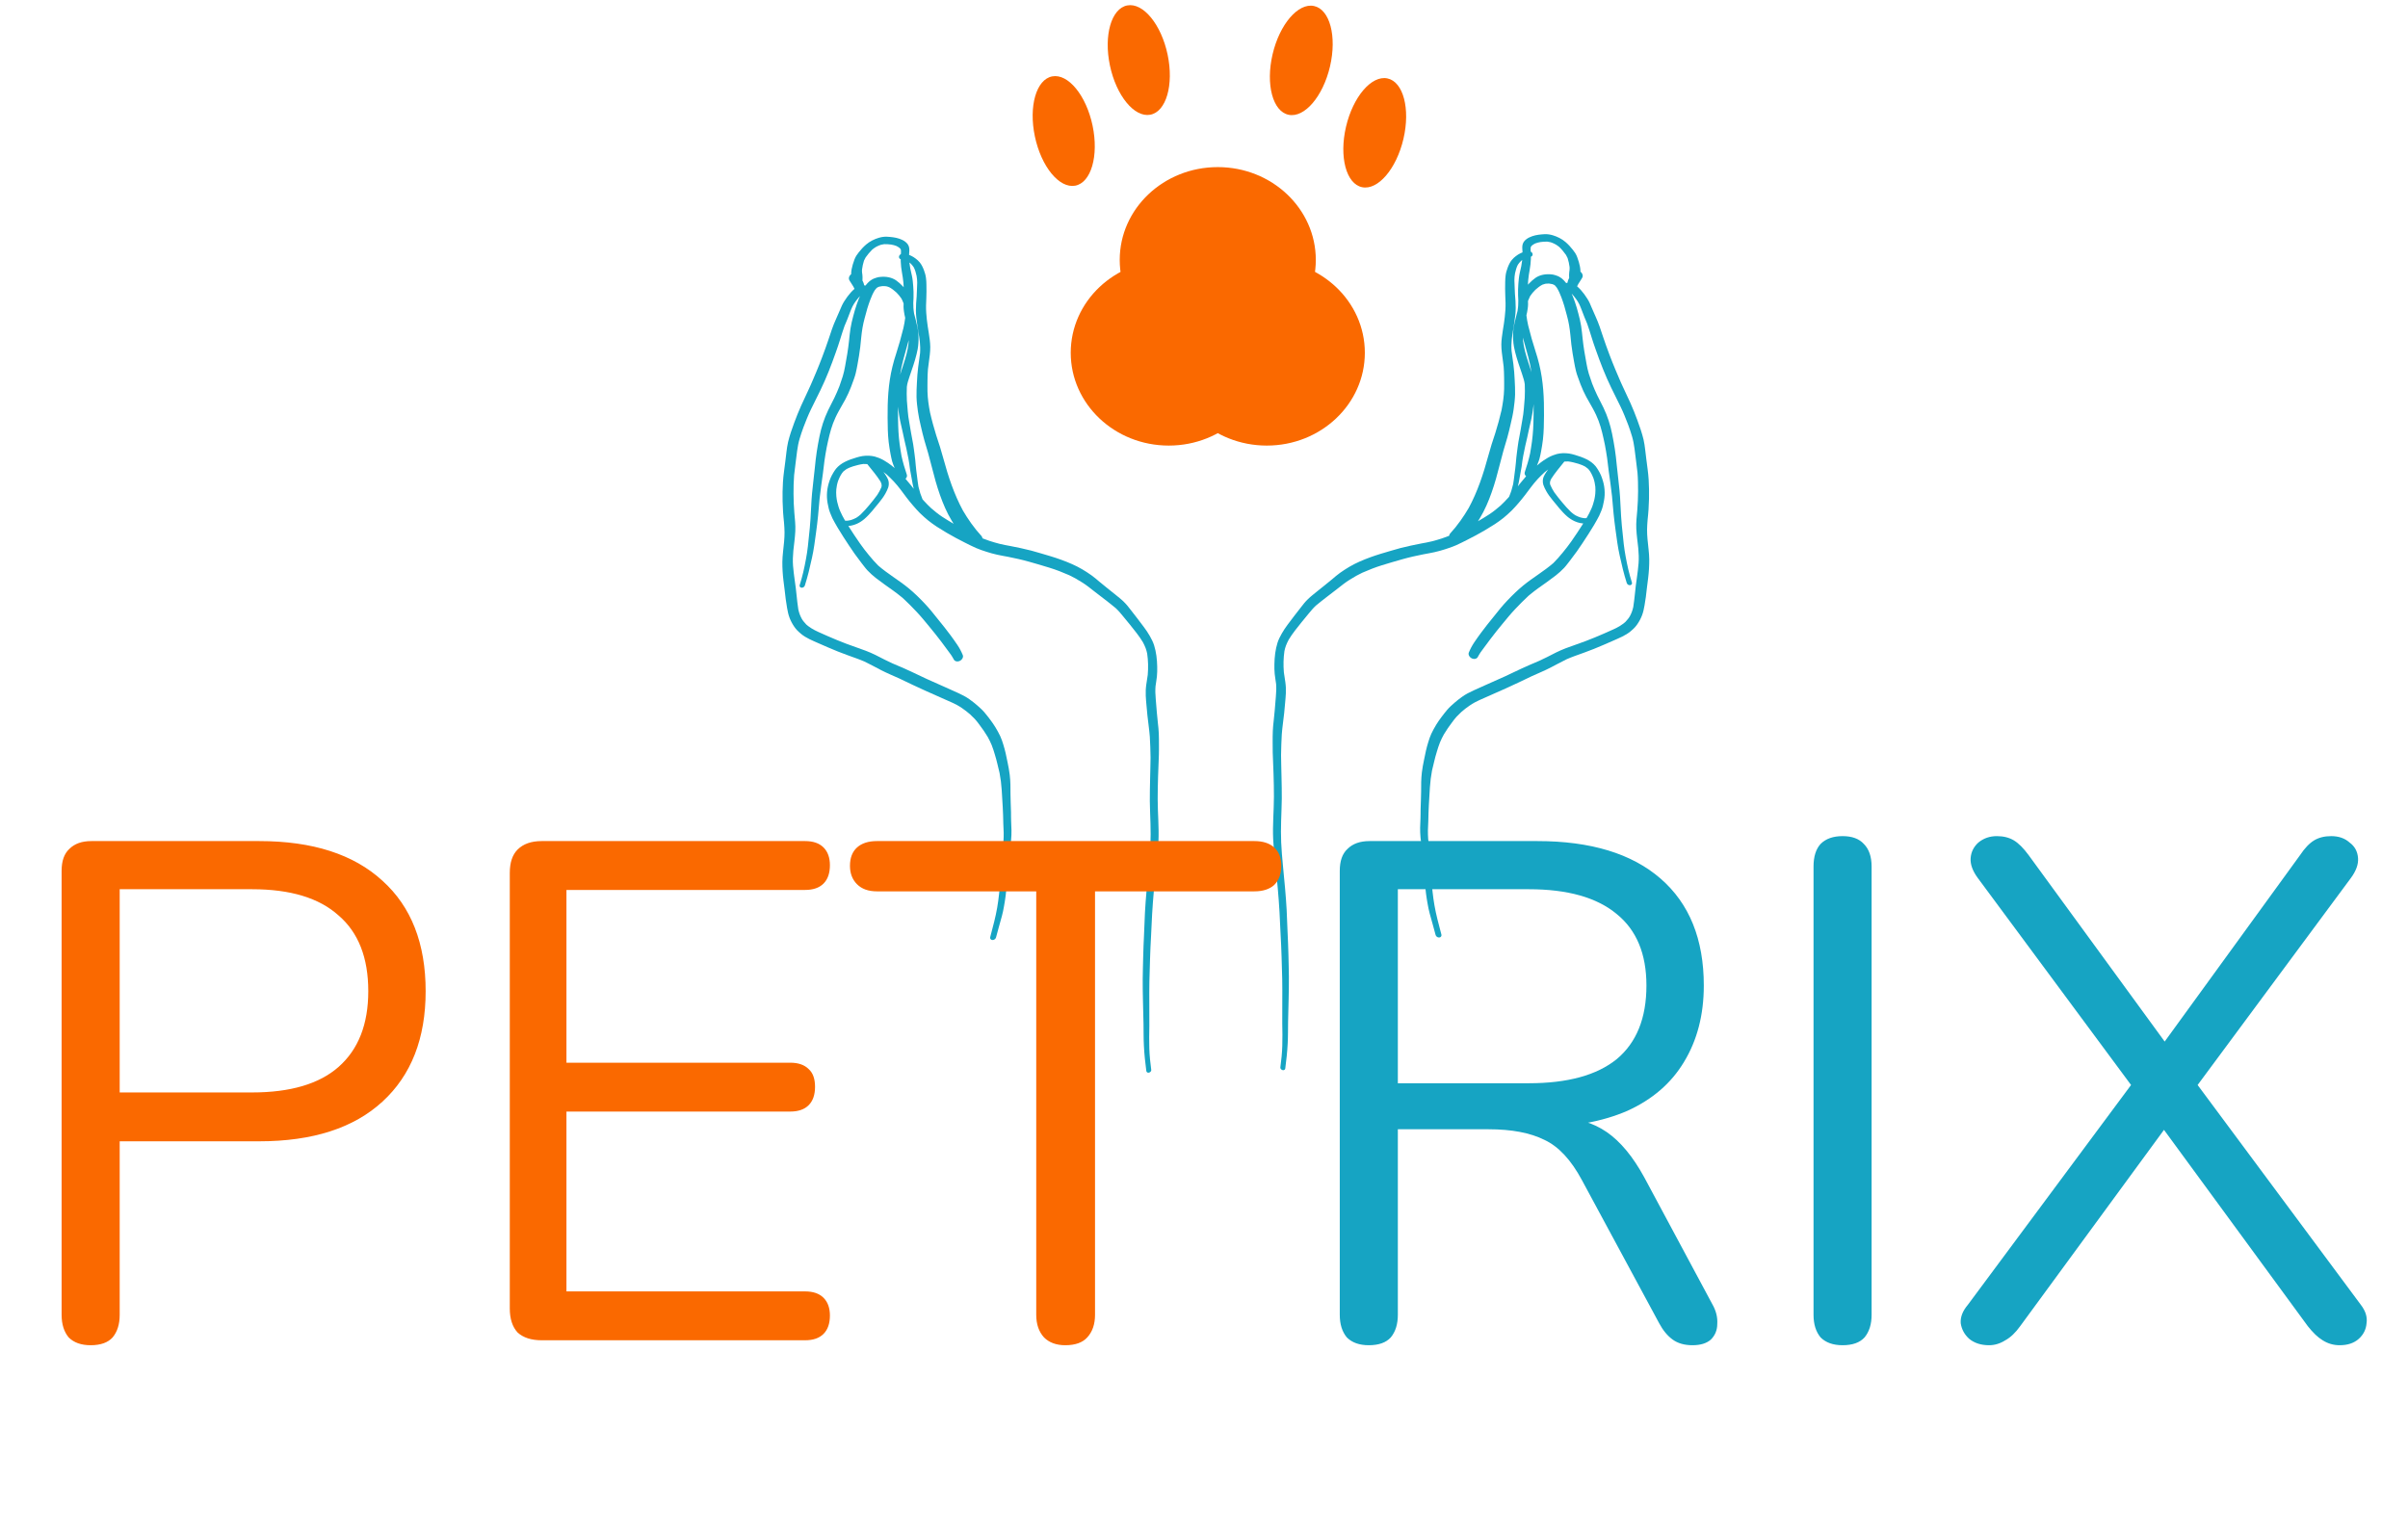 <svg width="102" height="65" viewBox="0 0 102 65" fill="none" xmlns="http://www.w3.org/2000/svg">
<path d="M39.906 21.892C39.74 21.782 39.588 21.658 39.441 21.53C39.338 21.433 39.238 21.334 39.144 21.229C39.121 21.206 39.1 21.181 39.078 21.157C39.045 21.073 39.01 20.988 38.982 20.902C38.953 20.809 38.927 20.716 38.905 20.621C38.879 20.474 38.863 20.324 38.844 20.175C38.824 20.023 38.802 19.872 38.79 19.718C38.778 19.566 38.763 19.415 38.742 19.265C38.721 19.118 38.706 18.969 38.681 18.823C38.654 18.664 38.621 18.506 38.593 18.348C38.567 18.193 38.543 18.037 38.513 17.882C38.484 17.733 38.465 17.58 38.452 17.426C38.439 17.272 38.426 17.118 38.414 16.964C38.408 16.869 38.407 16.773 38.407 16.677C38.407 16.582 38.408 16.486 38.413 16.39C38.422 16.322 38.434 16.255 38.453 16.187C38.478 16.105 38.504 16.024 38.531 15.942C38.582 15.786 38.637 15.631 38.689 15.475C38.74 15.322 38.783 15.171 38.822 15.017C38.841 14.942 38.857 14.866 38.872 14.79C38.889 14.701 38.897 14.611 38.903 14.522C38.91 14.417 38.91 14.312 38.907 14.209C38.904 14.091 38.884 13.977 38.861 13.865C38.84 13.763 38.816 13.661 38.791 13.56C38.767 13.468 38.74 13.377 38.719 13.283C38.712 13.24 38.706 13.196 38.701 13.152C38.699 13.114 38.695 13.078 38.691 13.04C38.686 12.973 38.684 12.905 38.686 12.836C38.688 12.761 38.694 12.686 38.696 12.611C38.698 12.528 38.698 12.446 38.696 12.363C38.691 12.209 38.679 12.056 38.663 11.904C38.647 11.749 38.61 11.602 38.576 11.452C38.571 11.428 38.565 11.405 38.56 11.381C38.544 11.296 38.531 11.21 38.521 11.124C38.535 11.134 38.549 11.144 38.563 11.155C38.618 11.207 38.666 11.262 38.706 11.325C38.765 11.438 38.797 11.561 38.825 11.686C38.841 11.781 38.853 11.877 38.852 11.976C38.851 12.075 38.844 12.175 38.841 12.275C38.838 12.369 38.835 12.462 38.829 12.556C38.822 12.656 38.813 12.756 38.806 12.856C38.793 13.056 38.792 13.252 38.813 13.446C38.836 13.645 38.865 13.842 38.898 14.038C38.923 14.186 38.95 14.334 38.964 14.485C38.979 14.643 38.985 14.801 38.973 14.963C38.951 15.159 38.918 15.354 38.893 15.55C38.865 15.768 38.85 15.985 38.84 16.202C38.83 16.41 38.817 16.619 38.823 16.826C38.829 17.033 38.855 17.236 38.883 17.439C38.912 17.651 38.96 17.858 39.008 18.064C39.052 18.26 39.099 18.453 39.152 18.645C39.204 18.835 39.266 19.022 39.319 19.212C39.373 19.404 39.424 19.597 39.472 19.791C39.572 20.191 39.68 20.588 39.817 20.974C39.95 21.351 40.107 21.719 40.313 22.06C40.34 22.104 40.368 22.148 40.395 22.192C40.229 22.096 40.065 21.996 39.906 21.892ZM38.595 20.571C38.518 20.474 38.438 20.379 38.356 20.285C38.409 20.24 38.432 20.172 38.413 20.115C38.325 19.853 38.245 19.588 38.186 19.315C38.159 19.15 38.13 18.985 38.108 18.818C38.084 18.645 38.069 18.469 38.058 18.293C38.048 18.12 38.043 17.946 38.041 17.772C38.039 17.606 38.035 17.441 38.036 17.275C38.036 17.261 38.036 17.246 38.036 17.231C38.041 17.271 38.046 17.311 38.051 17.35C38.073 17.513 38.096 17.676 38.13 17.835C38.164 17.987 38.201 18.138 38.233 18.292C38.231 18.281 38.229 18.271 38.227 18.26C38.229 18.272 38.232 18.284 38.234 18.296C38.257 18.415 38.282 18.535 38.311 18.652C38.34 18.769 38.368 18.887 38.393 19.005C38.421 19.147 38.45 19.289 38.48 19.432C38.493 19.502 38.506 19.572 38.515 19.642C38.525 19.721 38.533 19.801 38.546 19.879C38.571 20.03 38.601 20.178 38.627 20.328C38.649 20.457 38.672 20.586 38.704 20.711C38.668 20.664 38.632 20.618 38.595 20.571ZM38.265 15.231C38.342 14.957 38.42 14.684 38.492 14.409C38.49 14.461 38.487 14.512 38.483 14.564C38.449 14.861 38.36 15.16 38.264 15.454C38.217 15.595 38.172 15.736 38.127 15.878C38.162 15.662 38.206 15.446 38.265 15.231ZM38.226 12.113C38.145 12.029 38.057 11.949 37.96 11.881C37.872 11.82 37.768 11.776 37.657 11.751C37.518 11.719 37.374 11.719 37.223 11.74C37.193 11.744 37.164 11.753 37.134 11.762C37.094 11.774 37.057 11.786 37.018 11.802C36.981 11.817 36.939 11.841 36.906 11.862C36.88 11.878 36.858 11.894 36.835 11.913C36.775 11.963 36.725 12.019 36.678 12.078C36.672 12.085 36.666 12.092 36.66 12.1C36.642 12.096 36.624 12.091 36.605 12.089C36.605 12.086 36.605 12.084 36.604 12.081C36.594 12.036 36.583 11.991 36.564 11.95C36.553 11.928 36.542 11.906 36.531 11.885C36.532 11.878 36.533 11.871 36.533 11.864C36.538 11.787 36.537 11.712 36.529 11.637C36.525 11.609 36.521 11.582 36.517 11.555C36.511 11.509 36.512 11.463 36.515 11.416C36.533 11.291 36.557 11.165 36.598 11.041C36.618 10.995 36.641 10.95 36.668 10.906C36.751 10.791 36.839 10.68 36.944 10.578C36.99 10.539 37.038 10.504 37.09 10.472C37.112 10.461 37.134 10.449 37.155 10.437C37.207 10.41 37.261 10.389 37.316 10.371C37.362 10.359 37.407 10.351 37.453 10.345C37.553 10.341 37.65 10.351 37.747 10.362C37.826 10.376 37.902 10.394 37.975 10.424C38.023 10.449 38.069 10.477 38.11 10.51C38.125 10.525 38.138 10.541 38.15 10.558C38.155 10.57 38.159 10.582 38.162 10.594C38.168 10.651 38.165 10.708 38.16 10.766C38.122 10.786 38.091 10.821 38.082 10.862C38.069 10.917 38.1 10.968 38.153 10.984C38.153 11.017 38.154 11.049 38.154 11.082C38.158 11.238 38.18 11.391 38.205 11.542C38.229 11.685 38.255 11.827 38.267 11.973C38.272 12.038 38.276 12.104 38.279 12.17C38.262 12.151 38.244 12.132 38.226 12.113ZM37.29 20.39C37.31 20.429 37.329 20.469 37.34 20.512C37.344 20.539 37.346 20.566 37.346 20.593C37.342 20.614 37.337 20.634 37.33 20.655C37.286 20.763 37.225 20.866 37.161 20.968C37.057 21.115 36.94 21.255 36.825 21.395C36.708 21.536 36.587 21.672 36.454 21.8C36.396 21.851 36.337 21.898 36.271 21.938C36.2 21.976 36.128 22.006 36.053 22.031C35.997 22.046 35.943 22.056 35.886 22.062C35.856 22.063 35.828 22.062 35.799 22.061C35.788 22.042 35.777 22.024 35.766 22.005C35.737 21.955 35.709 21.903 35.682 21.852C35.65 21.789 35.62 21.724 35.591 21.66C35.533 21.535 35.497 21.399 35.463 21.265C35.448 21.187 35.432 21.108 35.426 21.027C35.423 20.976 35.419 20.925 35.419 20.872C35.419 20.825 35.422 20.778 35.425 20.731C35.432 20.672 35.441 20.613 35.452 20.555C35.463 20.492 35.484 20.431 35.503 20.369C35.521 20.324 35.539 20.279 35.56 20.234C35.587 20.172 35.625 20.11 35.664 20.051C35.684 20.024 35.704 19.999 35.727 19.973C35.769 19.937 35.812 19.904 35.859 19.873C35.899 19.851 35.94 19.832 35.981 19.814C36.034 19.792 36.086 19.775 36.139 19.757C36.283 19.715 36.427 19.675 36.573 19.658C36.628 19.657 36.682 19.659 36.736 19.663C36.837 19.787 36.938 19.91 37.036 20.036C37.125 20.152 37.213 20.267 37.29 20.39ZM48.766 45.336C48.726 45.035 48.693 44.732 48.684 44.425C48.68 44.268 48.676 44.11 48.678 43.952C48.68 43.789 48.684 43.627 48.685 43.465C48.691 42.836 48.675 42.211 48.687 41.581C48.692 41.268 48.705 40.955 48.714 40.642C48.723 40.317 48.739 39.992 48.757 39.666C48.774 39.357 48.784 39.048 48.802 38.739C48.821 38.41 48.846 38.081 48.875 37.751C48.881 37.68 48.888 37.609 48.895 37.537L48.895 37.54L48.895 37.536C48.897 37.525 48.897 37.514 48.898 37.503C48.898 37.509 48.897 37.516 48.897 37.523C48.96 36.9 49.04 36.276 49.07 35.657C49.098 35.051 49.039 34.461 49.038 33.861C49.037 33.537 49.045 33.212 49.055 32.886C49.063 32.587 49.079 32.286 49.089 31.987C49.094 31.841 49.092 31.695 49.092 31.55C49.092 31.391 49.092 31.232 49.085 31.074C49.08 30.931 49.064 30.788 49.048 30.647C49.032 30.5 49.017 30.354 49.004 30.206C48.987 30.011 48.971 29.816 48.956 29.62C48.949 29.525 48.942 29.43 48.939 29.335C48.937 29.252 48.94 29.168 48.946 29.084C48.965 28.944 48.99 28.803 49.005 28.663C49.019 28.523 49.021 28.386 49.018 28.249C49.012 27.937 48.977 27.627 48.886 27.339C48.842 27.2 48.775 27.072 48.704 26.946C48.631 26.815 48.544 26.691 48.455 26.57C48.273 26.323 48.085 26.083 47.897 25.842C47.852 25.783 47.806 25.725 47.76 25.668C47.758 25.666 47.757 25.664 47.755 25.662C47.71 25.605 47.658 25.554 47.607 25.502C47.55 25.443 47.485 25.39 47.422 25.336C47.362 25.284 47.299 25.235 47.236 25.185C47.015 25.007 46.79 24.831 46.572 24.649C46.462 24.557 46.355 24.46 46.236 24.377C46.11 24.288 45.981 24.203 45.848 24.125C45.57 23.96 45.264 23.831 44.952 23.717C44.671 23.614 44.38 23.53 44.09 23.445C43.956 23.406 43.823 23.365 43.687 23.33C43.539 23.292 43.388 23.257 43.237 23.224C43.093 23.193 42.948 23.163 42.801 23.135C42.651 23.106 42.497 23.082 42.351 23.044C42.204 23.006 42.059 22.965 41.916 22.918C41.814 22.885 41.715 22.848 41.617 22.809C41.612 22.775 41.599 22.743 41.578 22.715C41.541 22.669 41.501 22.625 41.462 22.581C41.424 22.539 41.386 22.497 41.352 22.454C41.278 22.361 41.205 22.265 41.136 22.169C41.011 21.994 40.895 21.814 40.787 21.629C40.414 20.94 40.166 20.189 39.96 19.427C39.915 19.262 39.867 19.098 39.817 18.934C39.767 18.769 39.71 18.607 39.657 18.443C39.608 18.288 39.563 18.131 39.52 17.974C39.477 17.811 39.434 17.649 39.397 17.485C39.34 17.193 39.295 16.895 39.287 16.591C39.283 16.429 39.287 16.264 39.288 16.1C39.29 15.948 39.295 15.795 39.307 15.642C39.33 15.439 39.361 15.237 39.385 15.035C39.398 14.922 39.405 14.811 39.405 14.7C39.405 14.598 39.394 14.499 39.383 14.4C39.362 14.204 39.324 14.012 39.296 13.818C39.269 13.631 39.246 13.441 39.234 13.25C39.22 13.049 39.227 12.846 39.238 12.64C39.249 12.446 39.244 12.255 39.242 12.063C39.241 11.964 39.236 11.868 39.223 11.773C39.209 11.662 39.176 11.553 39.138 11.451C39.094 11.332 39.04 11.218 38.961 11.12C38.936 11.09 38.909 11.06 38.879 11.033C38.823 10.983 38.763 10.935 38.698 10.894C38.646 10.861 38.589 10.835 38.532 10.809C38.524 10.806 38.516 10.803 38.508 10.8C38.51 10.776 38.511 10.752 38.512 10.728C38.514 10.695 38.518 10.662 38.518 10.628C38.523 10.533 38.51 10.441 38.46 10.364C38.452 10.351 38.442 10.338 38.432 10.326C38.325 10.194 38.146 10.12 37.968 10.078C37.882 10.057 37.789 10.047 37.699 10.038C37.655 10.034 37.611 10.031 37.566 10.029C37.454 10.025 37.342 10.041 37.23 10.074C37.036 10.13 36.841 10.228 36.687 10.361C36.57 10.462 36.467 10.574 36.374 10.694C36.34 10.738 36.308 10.784 36.276 10.829C36.239 10.884 36.214 10.944 36.191 11.003C36.164 11.072 36.141 11.142 36.121 11.212C36.084 11.341 36.055 11.472 36.054 11.6C36.054 11.606 36.055 11.611 36.056 11.616C36.009 11.652 35.975 11.701 35.963 11.753C35.949 11.811 35.965 11.855 35.994 11.9C36.045 11.979 36.096 12.058 36.145 12.139C36.162 12.172 36.179 12.205 36.196 12.238C36.141 12.287 36.087 12.339 36.038 12.393C35.935 12.508 35.845 12.633 35.765 12.76C35.727 12.819 35.693 12.88 35.664 12.942C35.635 13.003 35.61 13.066 35.584 13.127C35.53 13.258 35.473 13.387 35.414 13.516C35.284 13.799 35.19 14.089 35.096 14.378C35.013 14.63 34.92 14.88 34.827 15.129C34.746 15.342 34.663 15.554 34.574 15.765C34.524 15.885 34.473 16.004 34.422 16.123C34.371 16.241 34.322 16.359 34.266 16.475C34.155 16.712 34.044 16.948 33.937 17.185C33.826 17.427 33.733 17.672 33.64 17.918C33.643 17.911 33.645 17.905 33.647 17.899C33.544 18.174 33.45 18.45 33.382 18.729C33.347 18.872 33.331 19.018 33.312 19.161C33.295 19.291 33.281 19.422 33.265 19.552C33.23 19.844 33.182 20.137 33.165 20.428C33.149 20.701 33.143 20.975 33.15 21.245C33.153 21.396 33.16 21.545 33.17 21.694C33.179 21.843 33.196 21.991 33.21 22.139C33.223 22.276 33.229 22.413 33.232 22.552C33.234 22.685 33.224 22.82 33.213 22.955C33.198 23.099 33.181 23.244 33.168 23.388C33.155 23.526 33.14 23.666 33.14 23.803C33.138 24.071 33.154 24.335 33.186 24.596C33.202 24.733 33.221 24.87 33.238 25.008C33.255 25.136 33.267 25.265 33.283 25.392C33.299 25.515 33.319 25.637 33.34 25.759C33.364 25.903 33.395 26.045 33.446 26.179C33.497 26.312 33.565 26.439 33.646 26.556C33.68 26.604 33.716 26.651 33.756 26.694C33.811 26.753 33.873 26.806 33.934 26.858C34.144 27.034 34.418 27.141 34.676 27.256C34.944 27.375 35.214 27.491 35.487 27.602C35.753 27.711 36.029 27.803 36.3 27.903C36.415 27.944 36.527 27.991 36.638 28.038C36.874 28.153 37.101 28.279 37.334 28.399C37.582 28.526 37.844 28.634 38.1 28.749C38.469 28.923 38.832 29.105 39.207 29.269C39.586 29.435 39.961 29.605 40.338 29.772C40.403 29.803 40.468 29.835 40.532 29.868C40.608 29.907 40.678 29.955 40.749 30.001C40.873 30.083 40.988 30.177 41.099 30.273C41.166 30.335 41.232 30.399 41.295 30.466C41.368 30.543 41.43 30.631 41.494 30.715C41.618 30.879 41.735 31.047 41.839 31.223C41.9 31.334 41.956 31.445 42.004 31.562C42.059 31.695 42.1 31.834 42.142 31.973C42.181 32.098 42.215 32.225 42.245 32.353C42.278 32.486 42.311 32.618 42.341 32.752C42.386 32.987 42.415 33.225 42.431 33.467C42.447 33.712 42.461 33.957 42.475 34.203C42.481 34.316 42.488 34.428 42.49 34.542C42.492 34.661 42.492 34.78 42.499 34.898C42.505 35.027 42.512 35.156 42.515 35.285C42.518 35.407 42.512 35.531 42.504 35.655C42.489 35.787 42.469 35.92 42.459 36.052C42.447 36.194 42.439 36.334 42.433 36.475C42.426 36.611 42.421 36.747 42.412 36.884C42.404 37.022 42.393 37.161 42.38 37.3C42.338 37.686 42.308 38.073 42.239 38.46C42.204 38.657 42.163 38.854 42.113 39.052C42.057 39.271 41.999 39.49 41.943 39.709C41.928 39.771 41.974 39.826 42.039 39.828C42.108 39.831 42.174 39.781 42.19 39.719C42.267 39.414 42.361 39.111 42.441 38.806C42.477 38.671 42.505 38.535 42.528 38.399C42.553 38.257 42.578 38.114 42.595 37.972C42.632 37.674 42.666 37.376 42.696 37.078C42.725 36.795 42.735 36.515 42.755 36.233C42.759 36.164 42.766 36.094 42.773 36.024C42.791 35.881 42.814 35.738 42.828 35.595C42.841 35.454 42.847 35.316 42.845 35.177C42.843 35.044 42.836 34.912 42.83 34.78C42.824 34.655 42.828 34.529 42.825 34.404C42.822 34.275 42.816 34.145 42.812 34.016C42.808 33.894 42.806 33.771 42.803 33.648C42.801 33.514 42.803 33.379 42.8 33.244C42.796 33.107 42.788 32.972 42.772 32.837C42.751 32.653 42.715 32.473 42.678 32.293C42.629 32.043 42.577 31.794 42.501 31.553C42.463 31.43 42.424 31.308 42.37 31.193C42.31 31.062 42.238 30.938 42.165 30.815C42.1 30.704 42.023 30.6 41.947 30.496C41.867 30.389 41.785 30.284 41.698 30.181C41.609 30.076 41.503 29.983 41.399 29.891C41.296 29.8 41.188 29.717 41.076 29.636C40.925 29.526 40.754 29.438 40.579 29.359C40.404 29.28 40.228 29.202 40.053 29.122C40.055 29.123 40.059 29.125 40.061 29.126C39.793 29.004 39.524 28.886 39.254 28.766C39.028 28.662 38.805 28.553 38.579 28.447C38.325 28.326 38.063 28.219 37.803 28.107C37.696 28.058 37.59 28.008 37.485 27.955C37.353 27.888 37.221 27.82 37.088 27.753C36.821 27.62 36.535 27.517 36.246 27.418C35.705 27.234 35.187 27.012 34.675 26.78C34.667 26.776 34.657 26.772 34.649 26.768C34.555 26.724 34.46 26.678 34.374 26.623C34.326 26.592 34.28 26.559 34.234 26.527C34.205 26.506 34.179 26.483 34.153 26.46C34.112 26.416 34.074 26.373 34.037 26.327C34.006 26.29 33.981 26.248 33.956 26.206C33.925 26.145 33.895 26.084 33.872 26.02C33.849 25.955 33.831 25.889 33.816 25.822C33.785 25.623 33.763 25.422 33.742 25.221C33.731 25.12 33.723 25.018 33.709 24.918C33.695 24.808 33.679 24.699 33.664 24.59C33.634 24.383 33.609 24.176 33.592 23.966C33.575 23.758 33.587 23.546 33.605 23.333C33.634 23.058 33.675 22.782 33.688 22.509C33.702 22.242 33.668 21.983 33.647 21.723C33.625 21.457 33.614 21.19 33.613 20.921C33.613 20.659 33.616 20.396 33.638 20.131C33.656 19.963 33.678 19.796 33.699 19.629C33.72 19.455 33.74 19.282 33.765 19.108C33.788 18.937 33.819 18.766 33.869 18.596C33.917 18.432 33.973 18.267 34.033 18.104C34.131 17.847 34.233 17.589 34.355 17.337C34.485 17.066 34.623 16.798 34.754 16.528C34.88 16.267 34.995 16.003 35.102 15.737C35.211 15.468 35.308 15.197 35.405 14.926C35.469 14.747 35.53 14.569 35.585 14.389C35.643 14.198 35.704 14.007 35.771 13.817C35.809 13.723 35.851 13.629 35.889 13.535C35.935 13.423 35.977 13.312 36.018 13.199C36.046 13.127 36.075 13.055 36.111 12.983C36.143 12.917 36.187 12.853 36.229 12.79C36.291 12.705 36.356 12.623 36.427 12.544C36.377 12.66 36.332 12.777 36.291 12.894C36.232 13.061 36.185 13.229 36.141 13.398C36.095 13.57 36.053 13.743 36.026 13.916C35.999 14.097 35.98 14.276 35.962 14.455C35.925 14.809 35.863 15.165 35.797 15.52C35.77 15.66 35.743 15.802 35.699 15.942C35.655 16.081 35.609 16.219 35.559 16.358C35.493 16.527 35.421 16.694 35.341 16.861C35.257 17.035 35.162 17.206 35.079 17.381C34.906 17.741 34.789 18.111 34.714 18.483C34.67 18.699 34.631 18.914 34.598 19.13C34.562 19.359 34.538 19.587 34.516 19.815C34.479 20.176 34.433 20.537 34.398 20.898C34.362 21.261 34.359 21.621 34.332 21.984C34.323 22.115 34.312 22.246 34.301 22.377C34.284 22.544 34.266 22.71 34.249 22.877C34.23 23.057 34.215 23.238 34.185 23.419C34.154 23.604 34.124 23.789 34.084 23.973C34.045 24.154 34.007 24.335 33.955 24.515C33.927 24.608 33.9 24.701 33.872 24.795C33.855 24.85 33.901 24.899 33.959 24.902C34.022 24.904 34.077 24.86 34.094 24.804C34.152 24.612 34.211 24.42 34.257 24.227C34.303 24.03 34.349 23.834 34.394 23.637C34.473 23.285 34.517 22.932 34.565 22.58C34.597 22.341 34.628 22.103 34.651 21.865C34.676 21.619 34.696 21.373 34.717 21.128C34.754 20.771 34.811 20.413 34.858 20.055C34.882 19.876 34.899 19.696 34.924 19.517C34.95 19.33 34.983 19.143 35.018 18.956C35.052 18.783 35.093 18.61 35.134 18.437C35.174 18.268 35.227 18.101 35.287 17.935C35.32 17.852 35.355 17.77 35.391 17.688C35.43 17.599 35.479 17.512 35.525 17.424C35.614 17.256 35.718 17.091 35.808 16.922C35.902 16.748 35.98 16.569 36.051 16.389C36.092 16.283 36.131 16.176 36.168 16.069C36.197 15.989 36.224 15.907 36.244 15.826C36.277 15.694 36.301 15.562 36.325 15.43C36.346 15.313 36.368 15.195 36.386 15.078C36.405 14.951 36.423 14.824 36.44 14.698C36.457 14.566 36.468 14.435 36.48 14.304C36.494 14.166 36.511 14.027 36.535 13.887C36.557 13.751 36.59 13.615 36.626 13.48C36.661 13.341 36.699 13.203 36.74 13.065C36.777 12.941 36.821 12.817 36.866 12.695C36.919 12.558 36.976 12.421 37.057 12.293C37.08 12.263 37.103 12.233 37.13 12.206C37.142 12.196 37.156 12.186 37.169 12.177C37.193 12.165 37.217 12.154 37.242 12.145C37.288 12.134 37.334 12.127 37.38 12.122C37.435 12.12 37.489 12.124 37.542 12.13C37.585 12.14 37.626 12.152 37.666 12.169C37.778 12.227 37.872 12.305 37.964 12.386C38.048 12.469 38.122 12.556 38.186 12.653C38.216 12.711 38.242 12.769 38.265 12.831C38.269 12.841 38.272 12.852 38.276 12.863C38.274 12.909 38.273 12.954 38.273 13C38.274 13.065 38.281 13.129 38.29 13.192C38.302 13.285 38.321 13.376 38.343 13.467C38.324 13.611 38.301 13.757 38.267 13.901C38.222 14.087 38.172 14.272 38.12 14.457C38.07 14.633 38.016 14.808 37.961 14.982C37.932 15.072 37.901 15.162 37.877 15.252C37.85 15.345 37.827 15.438 37.803 15.532C37.623 16.262 37.592 16.991 37.598 17.707C37.601 18.05 37.604 18.392 37.643 18.728C37.663 18.898 37.69 19.064 37.721 19.231C37.741 19.338 37.763 19.444 37.791 19.549C37.814 19.632 37.849 19.712 37.88 19.792C37.885 19.806 37.891 19.819 37.896 19.832C37.808 19.756 37.717 19.683 37.619 19.617C37.496 19.533 37.365 19.454 37.22 19.399C37.166 19.379 37.112 19.359 37.054 19.344C36.976 19.323 36.889 19.313 36.805 19.308C36.717 19.303 36.623 19.311 36.533 19.323C36.447 19.335 36.361 19.361 36.276 19.385C36.11 19.433 35.945 19.491 35.789 19.569C35.647 19.641 35.515 19.737 35.415 19.857C35.371 19.91 35.336 19.969 35.3 20.026C35.277 20.062 35.258 20.1 35.237 20.137C35.198 20.208 35.168 20.285 35.142 20.358C35.113 20.441 35.089 20.523 35.07 20.606C35.034 20.764 35.023 20.924 35.029 21.079C35.036 21.242 35.069 21.398 35.106 21.553C35.121 21.615 35.143 21.676 35.166 21.736C35.194 21.811 35.227 21.884 35.26 21.958C35.289 22.02 35.323 22.079 35.357 22.139C35.397 22.211 35.439 22.282 35.48 22.354C35.558 22.486 35.639 22.615 35.722 22.744C35.803 22.872 35.888 22.998 35.971 23.125C36.046 23.239 36.123 23.353 36.203 23.465C36.297 23.594 36.392 23.722 36.489 23.849C36.526 23.899 36.564 23.948 36.603 23.996C36.648 24.053 36.693 24.112 36.743 24.165C36.855 24.283 36.975 24.392 37.105 24.493C37.224 24.586 37.347 24.676 37.47 24.764C37.709 24.935 37.953 25.1 38.176 25.286C38.203 25.308 38.23 25.331 38.257 25.353C38.454 25.534 38.64 25.725 38.823 25.918C39.013 26.119 39.187 26.333 39.362 26.546C39.534 26.757 39.709 26.968 39.871 27.186C39.962 27.308 40.051 27.43 40.142 27.552C40.19 27.616 40.238 27.682 40.285 27.747C40.321 27.797 40.35 27.852 40.381 27.904C40.385 27.91 40.389 27.918 40.392 27.924C40.4 27.938 40.408 27.951 40.416 27.965C40.435 27.989 40.462 28.007 40.495 28.017C40.542 28.031 40.598 28.026 40.648 28.005C40.752 27.96 40.819 27.844 40.783 27.756C40.72 27.602 40.643 27.457 40.55 27.32C40.46 27.185 40.364 27.053 40.268 26.921C40.102 26.691 39.919 26.472 39.741 26.249C39.643 26.125 39.544 26.002 39.443 25.879C39.351 25.767 39.252 25.658 39.152 25.552C38.94 25.328 38.717 25.11 38.476 24.913C38.067 24.579 37.597 24.308 37.2 23.962C37.061 23.824 36.933 23.676 36.809 23.525C36.681 23.369 36.556 23.211 36.441 23.045C36.267 22.796 36.098 22.543 35.936 22.286C35.978 22.282 36.019 22.276 36.06 22.268C36.138 22.253 36.219 22.227 36.293 22.194C36.409 22.142 36.515 22.074 36.611 21.992C36.737 21.884 36.846 21.763 36.952 21.64C36.998 21.587 37.041 21.532 37.085 21.477C37.133 21.419 37.182 21.361 37.23 21.302C37.331 21.176 37.43 21.048 37.506 20.909C37.553 20.823 37.595 20.738 37.626 20.648C37.647 20.588 37.649 20.526 37.648 20.466C37.647 20.411 37.633 20.356 37.613 20.307C37.585 20.241 37.546 20.18 37.508 20.119C37.481 20.077 37.452 20.036 37.422 19.996C37.472 20.035 37.522 20.073 37.57 20.114C37.671 20.206 37.767 20.3 37.86 20.399C37.964 20.508 38.056 20.626 38.148 20.744C38.236 20.858 38.321 20.975 38.408 21.091C38.494 21.204 38.585 21.313 38.677 21.421C38.769 21.529 38.864 21.633 38.963 21.735C39.023 21.796 39.087 21.853 39.151 21.91C39.206 21.958 39.26 22.007 39.317 22.052C39.436 22.143 39.555 22.235 39.683 22.316C39.819 22.404 39.958 22.488 40.097 22.571C40.349 22.722 40.612 22.858 40.877 22.993C41.03 23.07 41.182 23.147 41.34 23.217C41.483 23.279 41.632 23.329 41.782 23.377C41.932 23.426 42.085 23.468 42.242 23.503C42.394 23.537 42.549 23.563 42.703 23.592C43.004 23.652 43.305 23.718 43.596 23.801C43.886 23.883 44.175 23.967 44.462 24.056C44.749 24.145 45.025 24.253 45.293 24.372C45.379 24.413 45.463 24.456 45.545 24.501C45.644 24.556 45.74 24.616 45.836 24.675C46.013 24.784 46.172 24.914 46.333 25.04C46.489 25.162 46.648 25.282 46.806 25.404C46.959 25.524 47.115 25.642 47.263 25.768C47.314 25.818 47.366 25.867 47.412 25.92C47.465 25.982 47.517 26.044 47.568 26.106C47.667 26.226 47.765 26.345 47.863 26.465C48.056 26.705 48.251 26.944 48.41 27.206C48.453 27.287 48.493 27.369 48.526 27.455C48.556 27.531 48.575 27.61 48.593 27.691C48.636 27.984 48.643 28.288 48.617 28.594C48.6 28.731 48.573 28.869 48.555 29.006C48.545 29.082 48.536 29.158 48.533 29.233C48.529 29.317 48.53 29.399 48.533 29.481C48.538 29.618 48.553 29.753 48.564 29.889C48.576 30.032 48.589 30.176 48.604 30.319C48.635 30.619 48.683 30.915 48.705 31.218C48.715 31.361 48.72 31.505 48.725 31.649C48.73 31.8 48.736 31.951 48.736 32.103C48.734 32.408 48.722 32.714 48.717 33.019C48.712 33.328 48.701 33.638 48.705 33.946C48.71 34.263 48.723 34.577 48.733 34.893C48.742 35.192 48.743 35.493 48.731 35.796C48.717 36.122 48.688 36.45 48.657 36.778L48.657 36.776C48.597 37.404 48.533 38.032 48.499 38.658C48.482 38.979 48.472 39.3 48.459 39.621C48.446 39.929 48.429 40.237 48.424 40.543C48.418 40.857 48.406 41.171 48.404 41.483C48.403 41.799 48.407 42.114 48.415 42.429C48.422 42.749 48.434 43.069 48.438 43.391C48.443 43.701 48.438 44.013 48.455 44.321C48.473 44.676 48.511 45.026 48.557 45.375C48.564 45.425 48.606 45.459 48.666 45.448C48.719 45.438 48.772 45.385 48.766 45.336Z" fill="#16A4C3"/>
<path d="M63.094 21.785C63.26 21.675 63.412 21.551 63.559 21.423C63.662 21.326 63.762 21.227 63.856 21.122C63.879 21.099 63.9 21.074 63.922 21.05C63.955 20.966 63.99 20.881 64.018 20.795C64.047 20.702 64.073 20.609 64.095 20.514C64.121 20.367 64.137 20.217 64.156 20.068C64.176 19.916 64.198 19.765 64.21 19.611C64.222 19.459 64.237 19.308 64.258 19.158C64.279 19.011 64.294 18.862 64.319 18.716C64.346 18.557 64.379 18.399 64.407 18.241C64.433 18.086 64.457 17.93 64.487 17.775C64.516 17.626 64.535 17.473 64.548 17.319C64.561 17.165 64.574 17.011 64.586 16.857C64.592 16.762 64.593 16.667 64.593 16.57C64.593 16.475 64.592 16.379 64.587 16.283C64.578 16.215 64.566 16.148 64.546 16.081C64.522 15.999 64.496 15.917 64.469 15.835C64.418 15.68 64.363 15.524 64.311 15.368C64.26 15.216 64.217 15.064 64.178 14.91C64.159 14.835 64.143 14.759 64.128 14.683C64.111 14.594 64.103 14.504 64.097 14.415C64.09 14.31 64.09 14.205 64.093 14.102C64.097 13.984 64.116 13.87 64.139 13.758C64.16 13.656 64.184 13.554 64.209 13.453C64.233 13.361 64.26 13.27 64.281 13.176C64.288 13.133 64.294 13.089 64.299 13.045C64.301 13.008 64.305 12.971 64.309 12.933C64.314 12.866 64.316 12.798 64.314 12.729C64.312 12.654 64.306 12.579 64.304 12.505C64.302 12.421 64.302 12.339 64.304 12.256C64.308 12.102 64.321 11.949 64.337 11.797C64.353 11.643 64.39 11.495 64.424 11.345C64.429 11.322 64.435 11.298 64.44 11.274C64.456 11.189 64.469 11.103 64.479 11.017C64.466 11.027 64.451 11.037 64.437 11.048C64.382 11.1 64.334 11.156 64.294 11.218C64.235 11.331 64.203 11.454 64.175 11.579C64.159 11.675 64.147 11.77 64.148 11.869C64.149 11.969 64.156 12.069 64.159 12.168C64.162 12.262 64.165 12.355 64.171 12.449C64.178 12.549 64.187 12.649 64.194 12.749C64.207 12.949 64.208 13.146 64.187 13.339C64.165 13.538 64.135 13.735 64.102 13.931C64.077 14.079 64.05 14.227 64.036 14.378C64.021 14.536 64.015 14.694 64.027 14.856C64.049 15.052 64.082 15.247 64.107 15.443C64.135 15.661 64.15 15.878 64.16 16.095C64.17 16.303 64.183 16.512 64.177 16.719C64.171 16.926 64.144 17.13 64.117 17.332C64.088 17.544 64.04 17.751 63.992 17.957C63.948 18.153 63.901 18.346 63.848 18.538C63.796 18.728 63.734 18.915 63.681 19.105C63.627 19.297 63.576 19.49 63.528 19.684C63.428 20.084 63.32 20.481 63.183 20.867C63.05 21.244 62.893 21.612 62.687 21.953C62.66 21.997 62.632 22.041 62.605 22.085C62.771 21.989 62.935 21.889 63.094 21.785ZM64.405 20.464C64.482 20.367 64.561 20.272 64.644 20.178C64.591 20.133 64.568 20.066 64.587 20.008C64.675 19.746 64.755 19.481 64.814 19.208C64.841 19.043 64.87 18.878 64.892 18.711C64.915 18.538 64.931 18.362 64.942 18.186C64.952 18.013 64.957 17.839 64.959 17.665C64.961 17.5 64.965 17.334 64.964 17.168C64.963 17.154 64.964 17.139 64.964 17.124C64.959 17.164 64.954 17.204 64.949 17.243C64.927 17.406 64.904 17.569 64.87 17.728C64.836 17.88 64.799 18.032 64.767 18.185C64.769 18.174 64.771 18.164 64.773 18.154C64.771 18.165 64.768 18.177 64.766 18.189C64.743 18.308 64.718 18.428 64.689 18.545C64.66 18.662 64.632 18.78 64.607 18.898C64.579 19.04 64.549 19.182 64.52 19.325C64.507 19.395 64.494 19.465 64.485 19.535C64.475 19.614 64.467 19.694 64.454 19.772C64.429 19.923 64.399 20.071 64.373 20.221C64.351 20.35 64.328 20.479 64.296 20.604C64.332 20.558 64.368 20.511 64.405 20.464ZM64.735 15.124C64.658 14.85 64.58 14.576 64.507 14.302C64.51 14.354 64.513 14.405 64.517 14.457C64.551 14.754 64.64 15.053 64.736 15.347C64.783 15.488 64.828 15.629 64.873 15.771C64.838 15.555 64.794 15.339 64.735 15.124ZM64.774 12.006C64.855 11.922 64.943 11.842 65.04 11.774C65.128 11.713 65.232 11.669 65.343 11.644C65.482 11.612 65.626 11.612 65.777 11.633C65.807 11.637 65.836 11.646 65.866 11.655C65.906 11.667 65.943 11.679 65.982 11.695C66.019 11.71 66.061 11.734 66.094 11.755C66.12 11.771 66.142 11.787 66.165 11.806C66.225 11.855 66.275 11.912 66.323 11.971C66.328 11.978 66.334 11.986 66.34 11.993C66.358 11.989 66.376 11.984 66.395 11.982C66.395 11.979 66.395 11.977 66.396 11.974C66.406 11.929 66.417 11.884 66.436 11.843C66.447 11.821 66.458 11.8 66.469 11.778C66.469 11.771 66.467 11.764 66.467 11.757C66.462 11.68 66.463 11.605 66.472 11.53C66.475 11.502 66.479 11.475 66.483 11.448C66.489 11.402 66.488 11.355 66.485 11.309C66.467 11.184 66.443 11.058 66.402 10.934C66.382 10.888 66.359 10.843 66.332 10.799C66.249 10.684 66.161 10.573 66.056 10.471C66.01 10.432 65.962 10.397 65.91 10.365C65.888 10.354 65.866 10.342 65.845 10.33C65.793 10.303 65.739 10.282 65.684 10.264C65.638 10.252 65.593 10.244 65.546 10.238C65.447 10.234 65.35 10.244 65.253 10.255C65.174 10.269 65.098 10.287 65.025 10.317C64.977 10.342 64.931 10.37 64.89 10.403C64.875 10.418 64.862 10.434 64.85 10.451C64.845 10.463 64.841 10.475 64.838 10.488C64.832 10.544 64.835 10.601 64.84 10.659C64.878 10.68 64.909 10.714 64.918 10.755C64.931 10.81 64.9 10.861 64.847 10.877C64.847 10.91 64.847 10.942 64.846 10.975C64.842 11.131 64.82 11.284 64.795 11.435C64.771 11.578 64.745 11.72 64.733 11.866C64.728 11.931 64.724 11.997 64.721 12.063C64.738 12.044 64.756 12.025 64.774 12.006ZM65.71 20.283C65.69 20.322 65.671 20.362 65.66 20.405C65.656 20.432 65.653 20.459 65.654 20.486C65.658 20.507 65.663 20.527 65.67 20.548C65.714 20.656 65.775 20.759 65.839 20.861C65.943 21.008 66.06 21.148 66.175 21.288C66.292 21.429 66.413 21.565 66.546 21.693C66.604 21.744 66.663 21.791 66.729 21.831C66.8 21.869 66.872 21.899 66.947 21.924C67.003 21.939 67.057 21.949 67.114 21.955C67.144 21.956 67.172 21.955 67.201 21.954C67.212 21.935 67.223 21.917 67.234 21.898C67.263 21.848 67.291 21.796 67.318 21.745C67.35 21.682 67.379 21.617 67.409 21.553C67.466 21.428 67.503 21.292 67.537 21.158C67.552 21.08 67.568 21.001 67.574 20.92C67.577 20.869 67.581 20.818 67.581 20.765C67.581 20.718 67.578 20.671 67.576 20.624C67.568 20.565 67.559 20.506 67.548 20.448C67.537 20.385 67.516 20.324 67.497 20.262C67.479 20.217 67.461 20.173 67.44 20.127C67.413 20.065 67.375 20.003 67.336 19.944C67.316 19.917 67.296 19.892 67.273 19.866C67.231 19.83 67.188 19.797 67.141 19.766C67.101 19.744 67.06 19.725 67.019 19.707C66.966 19.686 66.914 19.668 66.861 19.65C66.717 19.608 66.573 19.569 66.427 19.551C66.372 19.55 66.318 19.552 66.264 19.556C66.163 19.68 66.062 19.803 65.964 19.929C65.875 20.045 65.787 20.16 65.71 20.283ZM54.234 45.229C54.274 44.928 54.307 44.625 54.316 44.318C54.32 44.161 54.324 44.004 54.322 43.845C54.32 43.682 54.316 43.52 54.315 43.358C54.309 42.729 54.325 42.104 54.313 41.474C54.308 41.161 54.295 40.848 54.286 40.535C54.277 40.21 54.261 39.885 54.243 39.56C54.226 39.25 54.216 38.941 54.198 38.632C54.179 38.303 54.154 37.974 54.125 37.644C54.119 37.573 54.112 37.502 54.105 37.43L54.105 37.433L54.105 37.429C54.103 37.418 54.103 37.407 54.102 37.396C54.102 37.403 54.103 37.409 54.103 37.416C54.04 36.793 53.96 36.169 53.93 35.55C53.902 34.944 53.961 34.354 53.962 33.754C53.963 33.43 53.955 33.105 53.945 32.779C53.937 32.48 53.921 32.179 53.911 31.88C53.906 31.734 53.908 31.588 53.908 31.443C53.908 31.284 53.908 31.125 53.915 30.967C53.92 30.824 53.936 30.682 53.952 30.54C53.968 30.394 53.983 30.247 53.996 30.099C54.013 29.904 54.029 29.709 54.044 29.514C54.051 29.418 54.058 29.324 54.061 29.228C54.063 29.145 54.06 29.061 54.054 28.977C54.035 28.837 54.01 28.696 53.995 28.556C53.981 28.416 53.979 28.279 53.982 28.142C53.988 27.83 54.023 27.52 54.114 27.232C54.158 27.093 54.225 26.965 54.296 26.84C54.369 26.708 54.456 26.584 54.545 26.463C54.727 26.216 54.915 25.976 55.103 25.735C55.148 25.677 55.194 25.618 55.24 25.561C55.242 25.559 55.243 25.557 55.245 25.555C55.29 25.498 55.342 25.447 55.393 25.395C55.45 25.336 55.515 25.283 55.578 25.229C55.638 25.177 55.701 25.128 55.764 25.078C55.985 24.9 56.21 24.724 56.428 24.542C56.538 24.45 56.645 24.353 56.764 24.27C56.89 24.182 57.019 24.096 57.152 24.018C57.43 23.854 57.736 23.724 58.048 23.61C58.329 23.507 58.62 23.423 58.91 23.338C59.044 23.299 59.177 23.258 59.313 23.223C59.461 23.185 59.612 23.15 59.763 23.117C59.907 23.086 60.052 23.056 60.199 23.028C60.349 22.999 60.503 22.975 60.649 22.937C60.796 22.899 60.941 22.858 61.084 22.811C61.186 22.778 61.285 22.741 61.383 22.702C61.388 22.669 61.401 22.636 61.422 22.608C61.459 22.562 61.499 22.518 61.538 22.474C61.576 22.432 61.614 22.391 61.648 22.347C61.722 22.254 61.795 22.159 61.864 22.062C61.989 21.887 62.105 21.707 62.213 21.522C62.586 20.833 62.834 20.083 63.04 19.32C63.085 19.155 63.133 18.991 63.183 18.827C63.233 18.662 63.29 18.5 63.343 18.336C63.392 18.181 63.437 18.025 63.48 17.867C63.523 17.704 63.566 17.542 63.603 17.378C63.66 17.086 63.705 16.788 63.713 16.484C63.717 16.322 63.713 16.157 63.712 15.993C63.71 15.841 63.705 15.688 63.693 15.534C63.67 15.332 63.639 15.13 63.615 14.928C63.602 14.815 63.595 14.704 63.595 14.592C63.595 14.491 63.606 14.392 63.617 14.293C63.638 14.097 63.676 13.905 63.704 13.711C63.731 13.524 63.754 13.334 63.766 13.143C63.78 12.942 63.773 12.739 63.762 12.533C63.751 12.339 63.756 12.149 63.758 11.957C63.759 11.857 63.764 11.762 63.777 11.666C63.791 11.555 63.824 11.447 63.862 11.344C63.906 11.225 63.96 11.111 64.039 11.014C64.064 10.983 64.091 10.954 64.121 10.926C64.177 10.876 64.237 10.829 64.302 10.787C64.354 10.754 64.411 10.728 64.468 10.702C64.476 10.699 64.484 10.696 64.492 10.693C64.49 10.669 64.489 10.645 64.488 10.621C64.486 10.588 64.482 10.555 64.482 10.521C64.478 10.427 64.49 10.334 64.54 10.257C64.548 10.244 64.558 10.232 64.567 10.22C64.675 10.087 64.854 10.014 65.032 9.971C65.118 9.95 65.21 9.94 65.301 9.931C65.345 9.927 65.389 9.924 65.434 9.922C65.546 9.918 65.658 9.934 65.77 9.967C65.964 10.024 66.159 10.121 66.313 10.254C66.43 10.355 66.533 10.467 66.626 10.587C66.66 10.632 66.692 10.677 66.724 10.722C66.761 10.777 66.786 10.837 66.809 10.896C66.836 10.965 66.859 11.035 66.879 11.105C66.916 11.234 66.945 11.365 66.946 11.493C66.945 11.499 66.945 11.504 66.944 11.509C66.991 11.546 67.025 11.594 67.037 11.646C67.051 11.704 67.035 11.748 67.006 11.793C66.955 11.872 66.904 11.951 66.855 12.032C66.838 12.065 66.82 12.098 66.804 12.131C66.859 12.18 66.913 12.232 66.962 12.286C67.065 12.401 67.155 12.526 67.235 12.653C67.273 12.713 67.307 12.773 67.336 12.835C67.365 12.896 67.39 12.959 67.415 13.02C67.47 13.15 67.527 13.28 67.586 13.409C67.716 13.692 67.81 13.983 67.904 14.271C67.987 14.523 68.08 14.773 68.173 15.023C68.254 15.235 68.337 15.447 68.426 15.659C68.476 15.778 68.527 15.897 68.578 16.016C68.629 16.134 68.678 16.252 68.734 16.368C68.845 16.605 68.956 16.841 69.064 17.078C69.174 17.32 69.267 17.565 69.36 17.811C69.357 17.804 69.355 17.799 69.353 17.793C69.456 18.068 69.55 18.343 69.618 18.622C69.653 18.765 69.669 18.911 69.688 19.054C69.705 19.184 69.719 19.315 69.735 19.445C69.77 19.737 69.818 20.03 69.835 20.321C69.851 20.595 69.857 20.868 69.85 21.138C69.847 21.289 69.84 21.438 69.83 21.587C69.821 21.736 69.804 21.884 69.79 22.032C69.777 22.169 69.771 22.306 69.768 22.445C69.766 22.578 69.776 22.713 69.787 22.848C69.802 22.992 69.819 23.137 69.832 23.281C69.845 23.419 69.86 23.558 69.86 23.696C69.862 23.964 69.846 24.228 69.814 24.489C69.798 24.627 69.779 24.763 69.762 24.901C69.745 25.029 69.733 25.158 69.717 25.286C69.701 25.409 69.68 25.53 69.66 25.652C69.636 25.796 69.605 25.938 69.554 26.072C69.503 26.206 69.435 26.332 69.354 26.449C69.32 26.497 69.284 26.544 69.244 26.587C69.189 26.646 69.127 26.699 69.066 26.751C68.856 26.927 68.582 27.034 68.324 27.149C68.056 27.268 67.786 27.384 67.513 27.495C67.247 27.604 66.971 27.696 66.7 27.796C66.585 27.837 66.473 27.884 66.362 27.931C66.126 28.046 65.899 28.173 65.666 28.292C65.418 28.419 65.156 28.527 64.9 28.642C64.531 28.816 64.168 28.998 63.793 29.163C63.414 29.328 63.039 29.498 62.662 29.665C62.597 29.696 62.532 29.728 62.468 29.761C62.392 29.8 62.322 29.848 62.251 29.895C62.127 29.977 62.012 30.07 61.901 30.166C61.834 30.229 61.768 30.292 61.705 30.359C61.632 30.436 61.57 30.524 61.506 30.608C61.382 30.772 61.265 30.94 61.161 31.116C61.1 31.227 61.044 31.338 60.996 31.455C60.941 31.588 60.9 31.728 60.858 31.866C60.819 31.991 60.785 32.118 60.755 32.246C60.722 32.379 60.689 32.511 60.659 32.645C60.614 32.88 60.585 33.118 60.569 33.359C60.553 33.605 60.539 33.85 60.525 34.096C60.519 34.209 60.512 34.321 60.51 34.435C60.508 34.554 60.508 34.673 60.501 34.791C60.495 34.92 60.488 35.049 60.485 35.178C60.482 35.301 60.488 35.424 60.496 35.548C60.511 35.68 60.531 35.813 60.541 35.945C60.553 36.087 60.561 36.228 60.567 36.368C60.574 36.505 60.579 36.64 60.588 36.777C60.596 36.915 60.607 37.054 60.62 37.194C60.662 37.579 60.692 37.966 60.761 38.353C60.796 38.55 60.837 38.747 60.887 38.945C60.943 39.164 61.001 39.383 61.057 39.602C61.072 39.664 61.026 39.719 60.961 39.721C60.892 39.724 60.826 39.674 60.81 39.612C60.733 39.307 60.639 39.004 60.559 38.699C60.523 38.564 60.495 38.428 60.472 38.292C60.447 38.15 60.422 38.007 60.405 37.865C60.368 37.567 60.334 37.269 60.304 36.971C60.275 36.688 60.265 36.408 60.245 36.127C60.241 36.057 60.234 35.987 60.227 35.917C60.209 35.774 60.186 35.631 60.172 35.488C60.159 35.347 60.153 35.209 60.155 35.07C60.157 34.937 60.164 34.805 60.17 34.673C60.176 34.548 60.172 34.422 60.175 34.297C60.178 34.168 60.184 34.038 60.188 33.909C60.192 33.787 60.194 33.664 60.197 33.542C60.199 33.407 60.197 33.272 60.2 33.137C60.204 33 60.212 32.865 60.228 32.73C60.249 32.546 60.285 32.366 60.322 32.186C60.371 31.936 60.423 31.688 60.499 31.446C60.537 31.323 60.576 31.202 60.63 31.086C60.69 30.956 60.762 30.831 60.835 30.708C60.9 30.597 60.977 30.493 61.053 30.389C61.133 30.282 61.215 30.177 61.302 30.074C61.391 29.969 61.497 29.876 61.601 29.784C61.704 29.694 61.812 29.61 61.924 29.529C62.075 29.419 62.246 29.331 62.421 29.252C62.596 29.173 62.772 29.095 62.947 29.015C62.945 29.016 62.941 29.018 62.939 29.019C63.207 28.897 63.476 28.779 63.746 28.659C63.972 28.555 64.195 28.446 64.421 28.34C64.675 28.22 64.937 28.112 65.197 28C65.304 27.951 65.41 27.901 65.515 27.848C65.647 27.781 65.779 27.713 65.912 27.646C66.179 27.513 66.465 27.41 66.754 27.311C67.295 27.127 67.813 26.905 68.325 26.673C68.333 26.669 68.343 26.665 68.351 26.661C68.445 26.617 68.54 26.572 68.626 26.516C68.674 26.485 68.72 26.453 68.766 26.42C68.795 26.399 68.821 26.376 68.847 26.353C68.888 26.31 68.926 26.266 68.963 26.22C68.994 26.183 69.019 26.141 69.044 26.099C69.075 26.038 69.105 25.977 69.128 25.913C69.151 25.848 69.169 25.782 69.184 25.715C69.215 25.516 69.237 25.315 69.258 25.114C69.269 25.013 69.277 24.911 69.291 24.811C69.305 24.701 69.321 24.592 69.336 24.483C69.366 24.276 69.391 24.069 69.408 23.859C69.425 23.651 69.413 23.439 69.395 23.226C69.366 22.951 69.325 22.675 69.312 22.402C69.298 22.135 69.332 21.877 69.353 21.616C69.375 21.351 69.386 21.083 69.387 20.814C69.387 20.552 69.384 20.289 69.362 20.024C69.344 19.857 69.322 19.689 69.301 19.522C69.28 19.348 69.26 19.175 69.235 19.001C69.212 18.83 69.181 18.659 69.131 18.489C69.083 18.325 69.027 18.161 68.967 17.997C68.869 17.74 68.767 17.482 68.645 17.23C68.515 16.959 68.377 16.691 68.246 16.421C68.12 16.16 68.005 15.896 67.898 15.63C67.789 15.361 67.692 15.09 67.595 14.819C67.531 14.64 67.47 14.462 67.415 14.282C67.357 14.091 67.296 13.9 67.229 13.71C67.191 13.616 67.149 13.522 67.111 13.428C67.065 13.316 67.023 13.205 66.982 13.092C66.954 13.02 66.925 12.947 66.889 12.876C66.857 12.81 66.813 12.746 66.771 12.683C66.709 12.598 66.644 12.516 66.573 12.438C66.623 12.553 66.668 12.67 66.709 12.787C66.768 12.954 66.815 13.122 66.859 13.291C66.905 13.463 66.947 13.636 66.974 13.809C67.001 13.99 67.02 14.169 67.038 14.348C67.075 14.703 67.137 15.058 67.203 15.413C67.23 15.553 67.257 15.695 67.301 15.835C67.345 15.974 67.391 16.112 67.441 16.25C67.507 16.42 67.579 16.587 67.659 16.754C67.743 16.928 67.838 17.099 67.921 17.274C68.094 17.634 68.211 18.004 68.286 18.376C68.33 18.592 68.369 18.807 68.402 19.023C68.438 19.252 68.462 19.48 68.484 19.708C68.521 20.069 68.567 20.43 68.602 20.791C68.638 21.154 68.641 21.514 68.668 21.877C68.677 22.008 68.688 22.139 68.699 22.27C68.716 22.436 68.734 22.603 68.751 22.77C68.77 22.95 68.785 23.131 68.815 23.312C68.846 23.497 68.876 23.682 68.916 23.866C68.955 24.047 68.993 24.228 69.045 24.408C69.073 24.502 69.1 24.595 69.128 24.688C69.145 24.744 69.099 24.792 69.041 24.795C68.978 24.797 68.923 24.753 68.906 24.697C68.848 24.505 68.789 24.313 68.743 24.12C68.697 23.923 68.651 23.727 68.606 23.53C68.527 23.178 68.483 22.825 68.435 22.473C68.403 22.235 68.372 21.996 68.349 21.758C68.324 21.512 68.304 21.267 68.283 21.021C68.246 20.664 68.189 20.306 68.142 19.948C68.118 19.769 68.101 19.589 68.076 19.41C68.049 19.223 68.017 19.036 67.982 18.849C67.948 18.676 67.907 18.503 67.866 18.33C67.826 18.161 67.773 17.994 67.713 17.828C67.68 17.745 67.645 17.663 67.609 17.581C67.57 17.492 67.521 17.405 67.475 17.317C67.386 17.148 67.282 16.984 67.192 16.815C67.098 16.641 67.02 16.462 66.949 16.282C66.908 16.176 66.869 16.069 66.832 15.962C66.803 15.882 66.776 15.8 66.756 15.719C66.723 15.587 66.699 15.455 66.675 15.323C66.654 15.206 66.632 15.088 66.614 14.971C66.595 14.844 66.577 14.717 66.56 14.591C66.543 14.459 66.532 14.329 66.52 14.197C66.506 14.059 66.489 13.92 66.465 13.78C66.443 13.644 66.41 13.508 66.374 13.373C66.339 13.234 66.301 13.096 66.26 12.958C66.223 12.834 66.179 12.71 66.134 12.588C66.081 12.451 66.024 12.315 65.943 12.186C65.921 12.156 65.897 12.127 65.871 12.099C65.858 12.089 65.844 12.079 65.831 12.07C65.807 12.058 65.783 12.047 65.758 12.039C65.712 12.027 65.666 12.02 65.62 12.015C65.564 12.013 65.511 12.017 65.458 12.023C65.415 12.033 65.374 12.046 65.334 12.062C65.222 12.12 65.128 12.198 65.036 12.279C64.952 12.362 64.878 12.449 64.814 12.546C64.784 12.604 64.758 12.662 64.735 12.724C64.731 12.734 64.728 12.745 64.724 12.756C64.726 12.802 64.727 12.847 64.727 12.893C64.726 12.958 64.719 13.022 64.71 13.085C64.698 13.178 64.679 13.269 64.657 13.36C64.676 13.505 64.699 13.65 64.733 13.794C64.778 13.98 64.828 14.165 64.88 14.35C64.93 14.526 64.984 14.701 65.04 14.875C65.068 14.965 65.099 15.055 65.123 15.145C65.15 15.238 65.174 15.331 65.197 15.425C65.377 16.155 65.408 16.884 65.402 17.6C65.399 17.943 65.396 18.285 65.357 18.621C65.337 18.791 65.31 18.957 65.279 19.124C65.259 19.231 65.237 19.337 65.209 19.442C65.186 19.525 65.151 19.606 65.12 19.685C65.115 19.699 65.109 19.712 65.104 19.725C65.192 19.649 65.283 19.576 65.381 19.51C65.504 19.426 65.635 19.347 65.78 19.292C65.834 19.272 65.888 19.252 65.945 19.237C66.024 19.216 66.111 19.206 66.195 19.201C66.283 19.196 66.376 19.205 66.467 19.216C66.553 19.228 66.639 19.254 66.724 19.278C66.89 19.326 67.055 19.384 67.211 19.462C67.353 19.534 67.485 19.63 67.585 19.75C67.629 19.803 67.664 19.862 67.7 19.919C67.723 19.955 67.742 19.993 67.763 20.03C67.802 20.101 67.832 20.178 67.858 20.252C67.887 20.334 67.911 20.416 67.93 20.499C67.966 20.657 67.977 20.818 67.971 20.972C67.964 21.135 67.931 21.291 67.894 21.446C67.879 21.508 67.857 21.569 67.835 21.629C67.806 21.704 67.773 21.778 67.74 21.851C67.711 21.913 67.677 21.973 67.643 22.032C67.603 22.105 67.561 22.176 67.52 22.247C67.442 22.379 67.361 22.508 67.278 22.637C67.197 22.765 67.112 22.891 67.029 23.018C66.954 23.133 66.877 23.247 66.797 23.358C66.703 23.487 66.608 23.615 66.511 23.742C66.474 23.792 66.436 23.841 66.397 23.889C66.352 23.946 66.307 24.005 66.257 24.058C66.145 24.176 66.025 24.285 65.895 24.386C65.776 24.479 65.653 24.569 65.53 24.657C65.291 24.828 65.047 24.993 64.824 25.179C64.797 25.201 64.77 25.224 64.743 25.246C64.546 25.427 64.36 25.618 64.177 25.811C63.987 26.012 63.813 26.226 63.638 26.439C63.466 26.651 63.291 26.86 63.129 27.08C63.038 27.201 62.949 27.323 62.858 27.445C62.81 27.51 62.762 27.575 62.715 27.64C62.679 27.691 62.65 27.745 62.619 27.797C62.615 27.804 62.611 27.811 62.608 27.817C62.6 27.831 62.592 27.844 62.584 27.858C62.565 27.882 62.538 27.9 62.505 27.91C62.458 27.924 62.402 27.919 62.352 27.898C62.248 27.853 62.181 27.737 62.217 27.649C62.28 27.496 62.357 27.35 62.45 27.213C62.54 27.078 62.636 26.946 62.732 26.814C62.898 26.584 63.081 26.365 63.259 26.142C63.357 26.019 63.456 25.895 63.557 25.772C63.649 25.66 63.748 25.552 63.848 25.445C64.06 25.221 64.283 25.003 64.524 24.806C64.933 24.472 65.403 24.201 65.8 23.855C65.939 23.717 66.067 23.569 66.191 23.418C66.319 23.262 66.444 23.104 66.559 22.939C66.733 22.689 66.902 22.436 67.064 22.179C67.022 22.175 66.981 22.17 66.94 22.162C66.862 22.147 66.781 22.12 66.707 22.087C66.591 22.035 66.485 21.967 66.389 21.885C66.263 21.777 66.154 21.656 66.048 21.533C66.001 21.48 65.959 21.425 65.915 21.37C65.867 21.312 65.818 21.254 65.77 21.195C65.668 21.069 65.57 20.941 65.494 20.802C65.447 20.717 65.405 20.631 65.374 20.541C65.353 20.481 65.351 20.419 65.352 20.359C65.353 20.304 65.367 20.25 65.387 20.2C65.415 20.134 65.454 20.073 65.492 20.012C65.519 19.97 65.548 19.929 65.578 19.889C65.528 19.928 65.478 19.966 65.43 20.007C65.329 20.099 65.233 20.194 65.14 20.292C65.037 20.401 64.944 20.519 64.853 20.637C64.763 20.751 64.679 20.868 64.592 20.984C64.506 21.097 64.415 21.206 64.323 21.314C64.231 21.422 64.136 21.526 64.037 21.628C63.977 21.689 63.913 21.746 63.849 21.803C63.794 21.852 63.74 21.9 63.683 21.945C63.564 22.037 63.445 22.128 63.317 22.209C63.181 22.297 63.042 22.381 62.903 22.464C62.651 22.615 62.388 22.751 62.123 22.886C61.97 22.963 61.818 23.04 61.66 23.11C61.517 23.172 61.368 23.222 61.218 23.27C61.068 23.319 60.915 23.361 60.758 23.396C60.606 23.43 60.451 23.456 60.297 23.485C59.996 23.545 59.695 23.611 59.404 23.694C59.114 23.776 58.825 23.86 58.538 23.949C58.251 24.038 57.975 24.147 57.707 24.265C57.621 24.306 57.537 24.349 57.455 24.394C57.356 24.449 57.26 24.509 57.164 24.568C56.987 24.677 56.828 24.807 56.667 24.933C56.511 25.055 56.352 25.175 56.194 25.297C56.041 25.417 55.885 25.535 55.737 25.661C55.686 25.711 55.634 25.76 55.588 25.814C55.535 25.875 55.483 25.937 55.432 25.999C55.333 26.119 55.235 26.238 55.137 26.358C54.944 26.598 54.749 26.837 54.59 27.099C54.547 27.18 54.507 27.262 54.474 27.348C54.444 27.424 54.425 27.503 54.407 27.584C54.364 27.877 54.357 28.181 54.383 28.487C54.4 28.624 54.427 28.762 54.445 28.899C54.455 28.975 54.464 29.051 54.467 29.127C54.471 29.21 54.47 29.292 54.467 29.374C54.462 29.511 54.447 29.646 54.436 29.782C54.424 29.925 54.411 30.069 54.396 30.212C54.365 30.512 54.317 30.808 54.295 31.111C54.285 31.254 54.28 31.398 54.275 31.542C54.27 31.693 54.264 31.843 54.264 31.996C54.266 32.301 54.278 32.606 54.283 32.912C54.288 33.221 54.299 33.531 54.295 33.839C54.29 34.156 54.277 34.47 54.267 34.786C54.258 35.085 54.257 35.386 54.269 35.689C54.283 36.015 54.312 36.343 54.343 36.671L54.343 36.669C54.403 37.297 54.467 37.925 54.501 38.551C54.518 38.873 54.528 39.193 54.541 39.514C54.554 39.822 54.571 40.13 54.576 40.436C54.582 40.75 54.594 41.064 54.596 41.376C54.597 41.693 54.593 42.007 54.585 42.322C54.578 42.642 54.566 42.963 54.562 43.284C54.557 43.594 54.562 43.906 54.545 44.214C54.527 44.569 54.489 44.919 54.443 45.268C54.436 45.318 54.394 45.352 54.334 45.341C54.281 45.331 54.228 45.278 54.234 45.229Z" fill="#16A4C3"/>
<ellipse cx="49.508" cy="14.946" rx="4.153" ry="3.933" fill="#FA6900"/>
<ellipse cx="53.66" cy="14.946" rx="4.153" ry="3.933" fill="#FA6900"/>
<ellipse cx="51.583" cy="11.013" rx="4.153" ry="3.933" fill="#FA6900"/>
<ellipse cx="1.243" cy="2.365" rx="1.243" ry="2.365" transform="matrix(0.983 -0.185 0.206 0.979 43.349 3.466)" fill="#FA6900"/>
<ellipse cx="1.243" cy="2.365" rx="1.243" ry="2.365" transform="matrix(0.983 -0.185 0.206 0.979 46.528 0.46)" fill="#FA6900"/>
<ellipse cx="1.243" cy="2.366" rx="1.243" ry="2.366" transform="matrix(-0.979 -0.205 -0.227 0.974 59.986 3.577)" fill="#FA6900"/>
<ellipse cx="1.243" cy="2.366" rx="1.243" ry="2.366" transform="matrix(-0.979 -0.205 -0.227 0.974 56.875 0.509)" fill="#FA6900"/>
<path d="M3.84 56.996C3.44 56.996 3.13 56.886 2.91 56.666C2.71 56.426 2.61 56.106 2.61 55.706V36.896C2.61 36.476 2.72 36.166 2.94 35.966C3.16 35.746 3.47 35.636 3.87 35.636H10.98C13.24 35.636 14.98 36.196 16.2 37.316C17.42 38.416 18.03 39.976 18.03 41.996C18.03 43.996 17.42 45.556 16.2 46.676C14.98 47.796 13.24 48.356 10.98 48.356H5.07V55.706C5.07 56.106 4.97 56.426 4.77 56.666C4.57 56.886 4.26 56.996 3.84 56.996ZM5.07 46.286H10.68C12.3 46.286 13.52 45.926 14.34 45.206C15.18 44.466 15.6 43.396 15.6 41.996C15.6 40.576 15.18 39.506 14.34 38.786C13.52 38.046 12.3 37.676 10.68 37.676H5.07V46.286ZM22.944 56.786C22.504 56.786 22.164 56.676 21.924 56.456C21.704 56.216 21.594 55.876 21.594 55.436V36.986C21.594 36.546 21.704 36.216 21.924 35.996C22.164 35.756 22.504 35.636 22.944 35.636H34.104C34.444 35.636 34.704 35.726 34.884 35.906C35.064 36.086 35.154 36.336 35.154 36.656C35.154 36.996 35.064 37.256 34.884 37.436C34.704 37.616 34.444 37.706 34.104 37.706H23.994V45.026H33.474C33.814 45.026 34.074 45.116 34.254 45.296C34.434 45.456 34.524 45.706 34.524 46.046C34.524 46.386 34.434 46.646 34.254 46.826C34.074 47.006 33.814 47.096 33.474 47.096H23.994V54.716H34.104C34.444 54.716 34.704 54.806 34.884 54.986C35.064 55.166 35.154 55.416 35.154 55.736C35.154 56.076 35.064 56.336 34.884 56.516C34.704 56.696 34.444 56.786 34.104 56.786H22.944ZM45.124 56.996C44.744 56.996 44.444 56.886 44.224 56.666C44.004 56.426 43.894 56.106 43.894 55.706V37.766H37.144C36.784 37.766 36.504 37.666 36.304 37.466C36.104 37.266 36.004 37.006 36.004 36.686C36.004 36.346 36.104 36.086 36.304 35.906C36.504 35.726 36.784 35.636 37.144 35.636H53.134C53.494 35.636 53.774 35.726 53.974 35.906C54.174 36.086 54.274 36.346 54.274 36.686C54.274 37.026 54.174 37.296 53.974 37.496C53.774 37.676 53.494 37.766 53.134 37.766H46.384V55.706C46.384 56.106 46.274 56.426 46.054 56.666C45.854 56.886 45.544 56.996 45.124 56.996Z" fill="#FA6900"/>
<path d="M57.981 56.996C57.581 56.996 57.271 56.886 57.051 56.666C56.851 56.426 56.751 56.106 56.751 55.706V36.896C56.751 36.476 56.861 36.166 57.081 35.966C57.301 35.746 57.611 35.636 58.011 35.636H65.121C67.381 35.636 69.121 36.166 70.341 37.226C71.561 38.286 72.171 39.796 72.171 41.756C72.171 42.996 71.891 44.076 71.331 44.996C70.791 45.896 69.991 46.586 68.931 47.066C67.871 47.526 66.601 47.756 65.121 47.756L65.421 47.366H66.021C66.801 47.366 67.481 47.566 68.061 47.966C68.641 48.366 69.171 49.006 69.651 49.886L72.531 55.256C72.691 55.536 72.761 55.816 72.741 56.096C72.741 56.356 72.651 56.576 72.471 56.756C72.291 56.916 72.031 56.996 71.691 56.996C71.351 56.996 71.071 56.916 70.851 56.756C70.631 56.596 70.441 56.366 70.281 56.066L67.011 50.006C66.551 49.146 66.021 48.576 65.421 48.296C64.821 47.996 64.031 47.846 63.051 47.846H59.211V55.706C59.211 56.106 59.111 56.426 58.911 56.666C58.711 56.886 58.401 56.996 57.981 56.996ZM59.211 45.896H64.761C66.401 45.896 67.641 45.556 68.481 44.876C69.321 44.176 69.741 43.136 69.741 41.756C69.741 40.416 69.321 39.406 68.481 38.726C67.641 38.026 66.401 37.676 64.761 37.676H59.211V45.896ZM78.049 56.996C77.649 56.996 77.339 56.886 77.119 56.666C76.919 56.426 76.819 56.106 76.819 55.706V36.716C76.819 36.296 76.919 35.976 77.119 35.756C77.339 35.536 77.649 35.426 78.049 35.426C78.449 35.426 78.749 35.536 78.949 35.756C79.169 35.976 79.279 36.296 79.279 36.716V55.706C79.279 56.106 79.179 56.426 78.979 56.666C78.779 56.886 78.469 56.996 78.049 56.996ZM84.254 56.996C83.914 56.996 83.634 56.906 83.414 56.726C83.214 56.546 83.094 56.326 83.054 56.066C83.034 55.806 83.134 55.546 83.354 55.286L90.614 45.506V46.436L83.774 37.196C83.554 36.896 83.454 36.616 83.474 36.356C83.494 36.096 83.604 35.876 83.804 35.696C84.024 35.516 84.284 35.426 84.584 35.426C84.864 35.426 85.104 35.486 85.304 35.606C85.504 35.726 85.714 35.936 85.934 36.236L92.084 44.666H91.304L97.424 36.236C97.624 35.936 97.824 35.726 98.024 35.606C98.224 35.486 98.464 35.426 98.744 35.426C99.064 35.426 99.324 35.516 99.524 35.696C99.744 35.856 99.864 36.076 99.884 36.356C99.904 36.616 99.804 36.896 99.584 37.196L92.744 46.436V45.506L100.004 55.286C100.204 55.546 100.284 55.806 100.244 56.066C100.224 56.326 100.114 56.546 99.914 56.726C99.714 56.906 99.444 56.996 99.104 56.996C98.844 56.996 98.604 56.926 98.384 56.786C98.184 56.666 97.974 56.466 97.754 56.186L91.184 47.216H92.144L85.574 56.186C85.374 56.466 85.164 56.666 84.944 56.786C84.724 56.926 84.494 56.996 84.254 56.996Z" fill="#16A4C3"/>
</svg>
